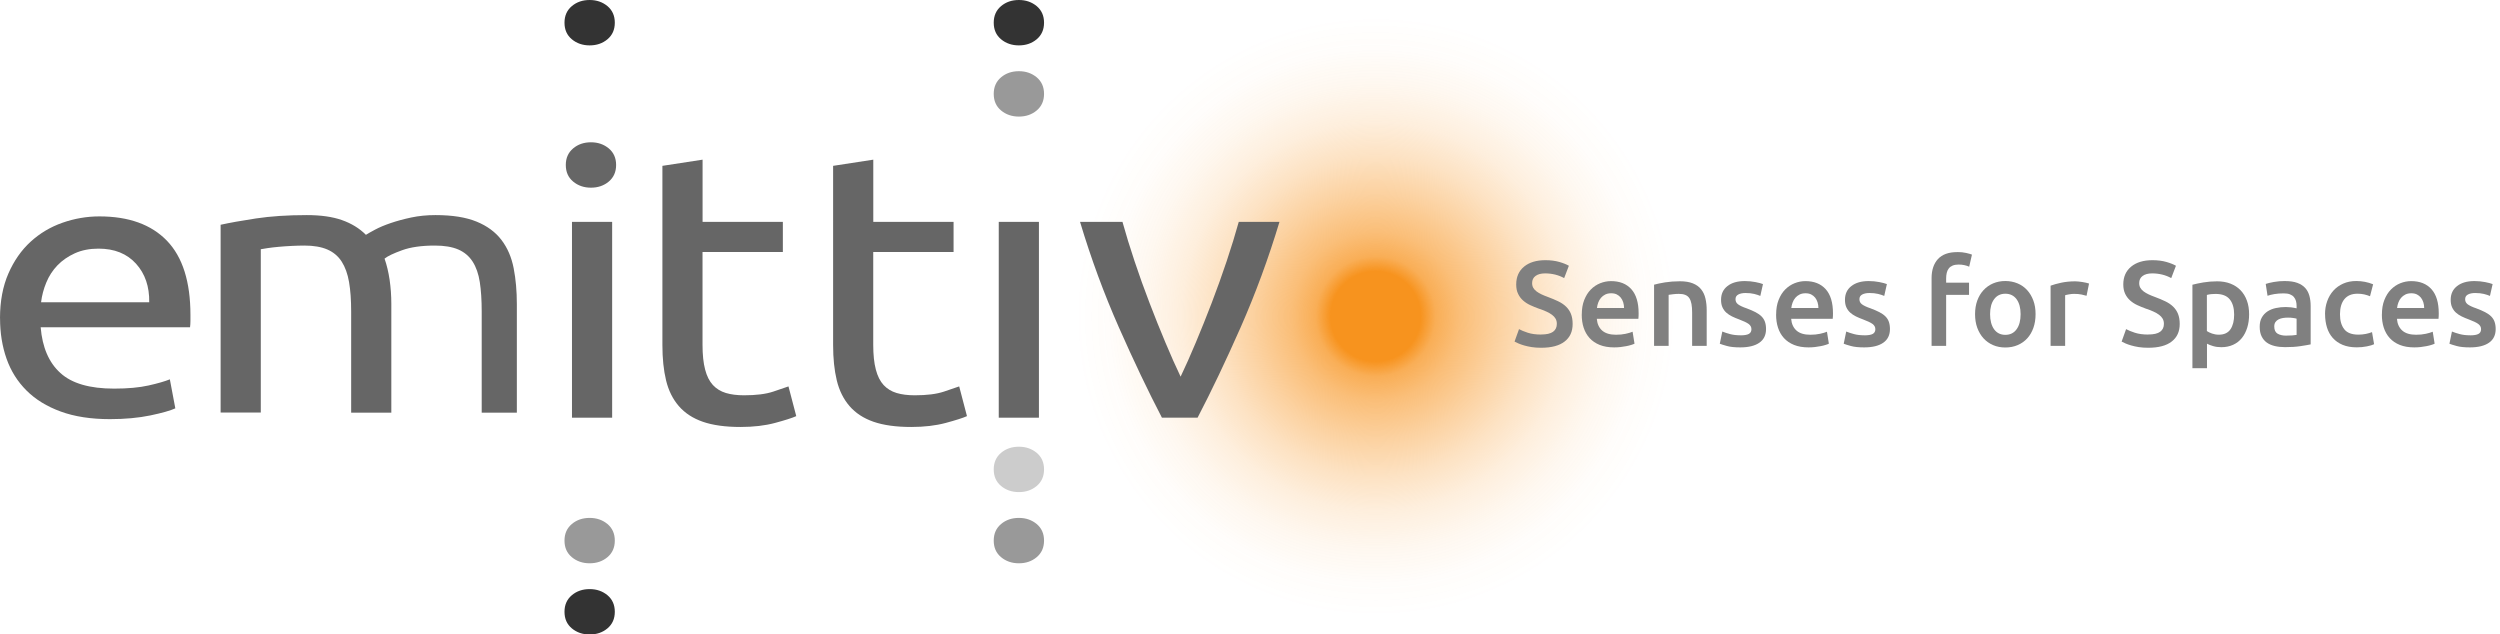 <?xml version="1.0" encoding="UTF-8"?>
<svg id="Layer_1" data-name="Layer 1" xmlns="http://www.w3.org/2000/svg" xmlns:xlink="http://www.w3.org/1999/xlink" viewBox="0 0 497.92 126.37">
  <defs>
    <style>
      .cls-1 {
        fill: #333;
      }

      .cls-2 {
        fill: gray;
      }

      .cls-3 {
        fill: url(#radial-gradient);
      }

      .cls-4 {
        fill: #999;
      }

      .cls-5 {
        fill: #ccc;
      }

      .cls-6 {
        fill: #666;
      }
    </style>
    <radialGradient id="radial-gradient" cx="268.61" cy="61.74" fx="268.61" fy="61.74" r="58.65" gradientTransform="translate(0 .03) scale(1.02)" gradientUnits="userSpaceOnUse">
      <stop offset=".15" stop-color="#f7931e"/>
      <stop offset=".2" stop-color="#f7931e" stop-opacity=".75"/>
      <stop offset=".28" stop-color="#f7931e" stop-opacity=".6"/>
      <stop offset=".41" stop-color="#f7931e" stop-opacity=".42"/>
      <stop offset=".53" stop-color="#f7931e" stop-opacity=".27"/>
      <stop offset=".65" stop-color="#f7931e" stop-opacity=".15"/>
      <stop offset=".77" stop-color="#f7931e" stop-opacity=".07"/>
      <stop offset=".89" stop-color="#f7931e" stop-opacity=".02"/>
      <stop offset="1" stop-color="#f7931e" stop-opacity="0"/>
    </radialGradient>
  </defs>
  <path class="cls-3" d="M274.79,123.19c-16.66,0-30.85-5.4-42.5-16.24-11.67-10.82-17.5-25.4-17.5-43.76s5.83-32.95,17.5-43.77c11.65-10.82,25.83-16.24,42.5-16.24s30.82,5.42,42.5,16.24c11.66,10.82,17.5,25.41,17.5,43.77s-5.84,32.94-17.5,43.76c-11.67,10.83-25.84,16.24-42.5,16.24Z"/>
  <g>
    <path class="cls-6" d="M0,63.41c0-3.41,.56-6.38,1.67-8.93,1.11-2.54,2.59-4.66,4.43-6.34,1.84-1.68,3.95-2.94,6.35-3.78,2.39-.84,4.84-1.26,7.35-1.26,5.85,0,10.33,1.62,13.45,4.85,3.12,3.24,4.68,8.16,4.68,14.78v1.15c0,.47-.03,.9-.08,1.3H8.1c.33,4,1.64,7.04,3.93,9.11,2.28,2.08,5.85,3.11,10.69,3.11,2.73,0,5.02-.21,6.89-.63,1.86-.42,3.27-.83,4.22-1.22l1.09,5.78c-.95,.44-2.6,.91-4.97,1.41-2.37,.49-5.05,.74-8.06,.74-3.79,0-7.06-.51-9.81-1.52-2.76-1.01-5.03-2.41-6.81-4.19-1.78-1.78-3.11-3.89-3.97-6.34-.86-2.45-1.29-5.12-1.29-8.04Zm29.72-3.22c.05-3.11-.82-5.67-2.63-7.67-1.81-2-4.3-3-7.47-3-1.78,0-3.35,.31-4.72,.93-1.36,.62-2.52,1.42-3.47,2.41-.95,.99-1.68,2.12-2.21,3.41-.53,1.28-.88,2.59-1.04,3.93H29.72Z"/>
    <path class="cls-6" d="M43.92,44.77c1.78-.39,4.13-.82,7.05-1.26s6.3-.67,10.14-.67c2.78,0,5.12,.33,7.01,1,1.89,.67,3.48,1.64,4.76,2.93,.39-.25,1-.59,1.84-1.04,.84-.45,1.86-.88,3.09-1.3,1.22-.42,2.59-.79,4.09-1.11,1.5-.32,3.11-.48,4.84-.48,3.34,0,6.06,.43,8.18,1.3,2.11,.86,3.77,2.09,4.97,3.67,1.2,1.58,2,3.46,2.42,5.63,.42,2.17,.63,4.54,.63,7.11v21.64h-7v-20.16c0-2.27-.13-4.22-.38-5.85s-.73-2.99-1.43-4.08c-.7-1.09-1.66-1.89-2.86-2.41-1.21-.52-2.76-.78-4.67-.78-2.64,0-4.81,.31-6.52,.93-1.71,.62-2.87,1.17-3.49,1.67,.45,1.28,.78,2.69,1.01,4.22,.22,1.53,.34,3.14,.34,4.82v21.64h-8v-20.16c0-2.27-.14-4.22-.42-5.85s-.77-2.99-1.47-4.08c-.7-1.09-1.66-1.89-2.86-2.41-1.21-.52-2.73-.78-4.58-.78-.79,0-1.63,.03-2.52,.07s-1.75,.11-2.57,.18c-.81,.07-1.56,.16-2.23,.26-.67,.1-1.12,.17-1.35,.22v32.53h-8V44.77Z"/>
    <path class="cls-6" d="M117.7,37.38c-1.39,0-2.58-.41-3.55-1.22-.98-.82-1.46-1.91-1.46-3.3s.49-2.48,1.46-3.3c.97-.82,2.16-1.22,3.55-1.22s2.57,.41,3.55,1.22c.97,.82,1.46,1.91,1.46,3.3s-.49,2.48-1.46,3.3c-.98,.82-2.16,1.22-3.55,1.22Z"/>
    <rect class="cls-6" x="113.92" y="44.19" width="8" height="39"/>
    <path class="cls-6" d="M139.92,44.19h16v6h-16v18.46c0,2,.17,3.65,.52,4.96,.34,1.31,.86,2.33,1.55,3.08,.69,.74,1.55,1.27,2.58,1.58s2.24,.46,3.61,.46c2.41,0,4.34-.24,5.81-.73,1.46-.49,2.48-.83,3.05-1.04l1.55,5.92c-.8,.36-2.21,.81-4.21,1.35-2.01,.54-4.3,.81-6.88,.81-3.04,0-5.55-.35-7.53-1.04-1.98-.69-3.57-1.73-4.77-3.12s-2.05-3.09-2.54-5.12c-.49-2.03-.73-4.37-.73-7.04V33.03l8-1.23v12.38Z"/>
    <path class="cls-6" d="M173.92,44.19h16v6h-16v18.46c0,2,.17,3.65,.52,4.96,.34,1.31,.86,2.33,1.55,3.08,.69,.74,1.55,1.27,2.58,1.58s2.24,.46,3.61,.46c2.41,0,4.34-.24,5.81-.73,1.46-.49,2.48-.83,3.05-1.04l1.55,5.92c-.8,.36-2.21,.81-4.21,1.35-2.01,.54-4.3,.81-6.88,.81-3.04,0-5.55-.35-7.53-1.04-1.98-.69-3.57-1.73-4.77-3.12s-2.05-3.09-2.54-5.12c-.49-2.03-.73-4.37-.73-7.04V33.03l8-1.23v12.38Z"/>
    <rect class="cls-6" x="198.92" y="44.19" width="8" height="39"/>
    <path class="cls-6" d="M254.83,44.19c-2.2,7.3-4.78,14.3-7.73,21-2.96,6.7-5.82,12.7-8.58,18h-7.1c-2.76-5.3-5.62-11.3-8.58-18-2.96-6.7-5.54-13.7-7.73-21h8.45c.68,2.45,1.48,5.06,2.41,7.84s1.91,5.53,2.96,8.25c1.04,2.73,2.1,5.36,3.17,7.91,1.07,2.55,2.08,4.83,3.04,6.83,.96-2,1.97-4.28,3.04-6.83,1.07-2.55,2.13-5.19,3.17-7.91,1.04-2.72,2.03-5.47,2.96-8.25s1.73-5.39,2.41-7.84h8.11Z"/>
    <path class="cls-4" d="M202.93,23.22c-1.39,0-2.58-.41-3.55-1.22-.98-.82-1.46-1.91-1.46-3.3s.49-2.48,1.46-3.3c.97-.82,2.16-1.22,3.55-1.22s2.57,.41,3.55,1.22c.97,.82,1.46,1.91,1.46,3.3s-.49,2.48-1.46,3.3c-.98,.82-2.16,1.22-3.55,1.22Z"/>
    <path class="cls-1" d="M117.44,9.04c-1.39,0-2.58-.41-3.55-1.22-.98-.82-1.46-1.91-1.46-3.3s.49-2.48,1.46-3.3c.97-.82,2.16-1.22,3.55-1.22s2.57,.41,3.55,1.22c.97,.82,1.46,1.91,1.46,3.3s-.49,2.48-1.46,3.3c-.98,.82-2.16,1.22-3.55,1.22Z"/>
    <path class="cls-1" d="M202.93,9.04c-1.39,0-2.58-.41-3.55-1.22-.98-.82-1.46-1.91-1.46-3.3s.49-2.48,1.46-3.3c.97-.82,2.16-1.22,3.55-1.22s2.57,.41,3.55,1.22c.97,.82,1.46,1.91,1.46,3.3s-.49,2.48-1.46,3.3c-.98,.82-2.16,1.22-3.55,1.22Z"/>
    <path class="cls-4" d="M117.44,112.19c-1.39,0-2.58-.41-3.55-1.22-.98-.82-1.46-1.91-1.46-3.3s.49-2.48,1.46-3.3c.97-.82,2.16-1.22,3.55-1.22s2.57,.41,3.55,1.22c.97,.82,1.46,1.91,1.46,3.3s-.49,2.48-1.46,3.3c-.98,.82-2.16,1.22-3.55,1.22Z"/>
    <path class="cls-5" d="M202.93,98.01c-1.39,0-2.58-.41-3.55-1.22-.98-.82-1.46-1.91-1.46-3.3s.49-2.48,1.46-3.3c.97-.82,2.16-1.22,3.55-1.22s2.57,.41,3.55,1.22c.97,.82,1.46,1.91,1.46,3.3s-.49,2.48-1.46,3.3c-.98,.82-2.16,1.22-3.55,1.22Z"/>
    <path class="cls-1" d="M117.44,126.37c-1.39,0-2.58-.41-3.55-1.22-.98-.82-1.46-1.91-1.46-3.3s.49-2.48,1.46-3.3c.97-.82,2.16-1.22,3.55-1.22s2.57,.41,3.55,1.22c.97,.82,1.46,1.91,1.46,3.3s-.49,2.48-1.46,3.3c-.98,.82-2.16,1.22-3.55,1.22Z"/>
    <path class="cls-4" d="M202.93,112.19c-1.39,0-2.58-.41-3.55-1.22-.98-.82-1.46-1.91-1.46-3.3s.49-2.48,1.46-3.3c.97-.82,2.16-1.22,3.55-1.22s2.57,.41,3.55,1.22c.97,.82,1.46,1.91,1.46,3.3s-.49,2.48-1.46,3.3c-.98,.82-2.16,1.22-3.55,1.22Z"/>
  </g>
  <g>
    <path class="cls-2" d="M306.95,66.62c1.09,0,1.88-.18,2.38-.55,.5-.37,.74-.89,.74-1.56,0-.4-.08-.75-.25-1.04-.17-.29-.41-.55-.72-.78-.31-.23-.69-.45-1.14-.65s-.96-.4-1.54-.59c-.58-.21-1.13-.44-1.67-.69-.54-.25-1.01-.56-1.42-.93-.41-.37-.74-.81-.98-1.32-.25-.51-.37-1.13-.37-1.85,0-1.51,.52-2.69,1.56-3.55,1.04-.86,2.46-1.29,4.25-1.29,1.04,0,1.96,.12,2.77,.35,.81,.23,1.44,.49,1.91,.76l-.94,2.46c-.54-.3-1.14-.54-1.79-.7s-1.32-.24-2-.24c-.82,0-1.45,.17-1.91,.51-.46,.34-.68,.81-.68,1.42,0,.37,.08,.69,.23,.95,.15,.26,.37,.5,.65,.71,.28,.21,.61,.4,.98,.58,.38,.18,.79,.35,1.24,.51,.78,.29,1.48,.58,2.1,.88,.62,.3,1.14,.65,1.56,1.06,.42,.41,.75,.89,.97,1.44,.22,.55,.34,1.22,.34,2.01,0,1.51-.53,2.68-1.6,3.5-1.06,.83-2.62,1.24-4.67,1.24-.69,0-1.32-.04-1.88-.13-.57-.09-1.07-.2-1.51-.33-.44-.13-.82-.26-1.14-.4-.32-.14-.58-.26-.77-.37l.89-2.48c.43,.24,1.02,.48,1.75,.72,.74,.24,1.62,.36,2.66,.36Z"/>
    <path class="cls-2" d="M315.04,62.65c0-1.11,.16-2.08,.49-2.91,.33-.83,.76-1.53,1.31-2.08,.54-.55,1.17-.97,1.87-1.25,.7-.28,1.42-.42,2.16-.42,1.73,0,3.08,.54,4.04,1.61,.97,1.08,1.45,2.68,1.45,4.81,0,.16,0,.34-.01,.54,0,.2-.02,.38-.04,.54h-8.28c.08,1.01,.44,1.79,1.07,2.35,.63,.55,1.55,.83,2.75,.83,.7,0,1.35-.06,1.93-.19,.58-.13,1.04-.26,1.38-.41l.38,2.38c-.16,.08-.38,.17-.66,.25-.28,.09-.6,.17-.96,.24s-.75,.13-1.16,.18c-.42,.05-.84,.07-1.27,.07-1.1,0-2.06-.16-2.88-.49-.82-.33-1.49-.79-2.02-1.37-.53-.58-.92-1.28-1.18-2.07-.26-.79-.38-1.66-.38-2.61Zm8.42-1.3c0-.4-.06-.78-.17-1.14-.11-.36-.28-.67-.49-.94-.22-.27-.48-.47-.79-.63-.31-.15-.68-.23-1.12-.23s-.84,.08-1.18,.25-.62,.39-.85,.66c-.23,.27-.41,.59-.54,.94-.13,.35-.22,.71-.26,1.08h5.4Z"/>
    <path class="cls-2" d="M329.44,56.7c.56-.16,1.29-.31,2.18-.46,.9-.14,1.89-.22,2.98-.22,1.02,0,1.88,.14,2.57,.42,.69,.28,1.24,.67,1.64,1.18,.41,.51,.7,1.12,.86,1.83,.17,.71,.25,1.5,.25,2.35v7.08h-2.9v-6.62c0-.67-.04-1.25-.13-1.72-.09-.47-.23-.86-.43-1.16-.2-.3-.47-.51-.82-.65-.34-.14-.76-.2-1.26-.2-.37,0-.75,.02-1.15,.07-.4,.05-.7,.09-.89,.12v10.16h-2.9v-12.18Z"/>
    <path class="cls-2" d="M346.62,66.79c.77,0,1.33-.09,1.68-.28s.53-.5,.53-.95c0-.42-.19-.76-.56-1.04-.38-.27-1-.57-1.86-.89-.53-.19-1.01-.4-1.45-.61-.44-.22-.82-.47-1.14-.76-.32-.29-.57-.64-.76-1.05s-.28-.91-.28-1.5c0-1.16,.42-2.07,1.27-2.73,.85-.67,2-1,3.46-1,.74,0,1.44,.07,2.11,.2s1.18,.27,1.51,.4l-.53,2.36c-.32-.14-.73-.28-1.22-.4-.5-.12-1.07-.18-1.73-.18-.59,0-1.07,.1-1.44,.3-.37,.2-.55,.51-.55,.93,0,.21,.04,.39,.11,.55,.07,.16,.2,.31,.37,.45,.18,.14,.41,.27,.7,.41,.29,.14,.64,.28,1.06,.42,.69,.26,1.27,.51,1.75,.76,.48,.25,.88,.53,1.19,.84,.31,.31,.54,.67,.68,1.07,.14,.4,.22,.88,.22,1.44,0,1.2-.44,2.11-1.33,2.73-.89,.62-2.16,.93-3.8,.93-1.1,0-1.99-.09-2.66-.28s-1.14-.33-1.42-.45l.5-2.43c.43,.18,.95,.35,1.55,.51,.6,.16,1.28,.24,2.05,.24Z"/>
    <path class="cls-2" d="M353.75,62.65c0-1.11,.16-2.08,.49-2.91,.33-.83,.76-1.53,1.31-2.08s1.17-.97,1.87-1.25c.7-.28,1.42-.42,2.16-.42,1.73,0,3.08,.54,4.04,1.61,.97,1.08,1.45,2.68,1.45,4.81,0,.16,0,.34-.01,.54,0,.2-.02,.38-.04,.54h-8.28c.08,1.01,.44,1.79,1.07,2.35s1.55,.83,2.75,.83c.7,0,1.35-.06,1.93-.19,.58-.13,1.04-.26,1.38-.41l.38,2.38c-.16,.08-.38,.17-.66,.25-.28,.09-.6,.17-.96,.24s-.75,.13-1.16,.18c-.42,.05-.84,.07-1.27,.07-1.1,0-2.06-.16-2.88-.49-.82-.33-1.49-.79-2.02-1.37-.53-.58-.92-1.28-1.18-2.07-.26-.79-.38-1.66-.38-2.61Zm8.42-1.3c0-.4-.06-.78-.17-1.14-.11-.36-.28-.67-.49-.94-.22-.27-.48-.47-.79-.63-.31-.15-.68-.23-1.12-.23s-.84,.08-1.18,.25-.62,.39-.85,.66c-.23,.27-.41,.59-.54,.94-.13,.35-.22,.71-.26,1.08h5.4Z"/>
    <path class="cls-2" d="M371.3,66.79c.77,0,1.33-.09,1.68-.28s.53-.5,.53-.95c0-.42-.19-.76-.56-1.04-.38-.27-1-.57-1.86-.89-.53-.19-1.01-.4-1.45-.61-.44-.22-.82-.47-1.14-.76-.32-.29-.57-.64-.76-1.05s-.28-.91-.28-1.5c0-1.16,.42-2.07,1.27-2.73,.85-.67,2-1,3.46-1,.74,0,1.44,.07,2.11,.2s1.18,.27,1.51,.4l-.53,2.36c-.32-.14-.73-.28-1.22-.4-.5-.12-1.07-.18-1.73-.18-.59,0-1.07,.1-1.44,.3-.37,.2-.55,.51-.55,.93,0,.21,.04,.39,.11,.55,.07,.16,.2,.31,.37,.45,.18,.14,.41,.27,.7,.41,.29,.14,.64,.28,1.06,.42,.69,.26,1.27,.51,1.75,.76,.48,.25,.88,.53,1.19,.84,.31,.31,.54,.67,.68,1.07,.14,.4,.22,.88,.22,1.44,0,1.2-.44,2.11-1.33,2.73-.89,.62-2.16,.93-3.8,.93-1.1,0-1.99-.09-2.66-.28s-1.14-.33-1.42-.45l.5-2.43c.43,.18,.95,.35,1.55,.51,.6,.16,1.28,.24,2.05,.24Z"/>
    <path class="cls-2" d="M389.82,50.2c.67,0,1.26,.06,1.78,.18,.51,.12,.9,.23,1.15,.33l-.55,2.41c-.27-.13-.59-.23-.95-.31-.36-.08-.75-.12-1.16-.12-.46,0-.86,.07-1.18,.2-.32,.14-.58,.32-.77,.57-.19,.24-.33,.53-.41,.88s-.12,.72-.12,1.12v.84h4.56v2.43h-4.56v10.16h-2.9v-13.48c0-1.62,.42-2.89,1.27-3.82,.85-.92,2.13-1.38,3.84-1.38Z"/>
    <path class="cls-2" d="M405.42,62.57c0,1-.14,1.9-.43,2.72-.29,.82-.7,1.52-1.22,2.09-.53,.58-1.16,1.03-1.91,1.35-.74,.32-1.56,.48-2.46,.48s-1.71-.16-2.45-.48c-.74-.32-1.37-.77-1.9-1.35-.53-.58-.94-1.28-1.24-2.09-.3-.82-.44-1.72-.44-2.72s.15-1.9,.44-2.71c.3-.81,.71-1.5,1.25-2.08s1.17-1.02,1.91-1.34c.74-.31,1.54-.47,2.42-.47s1.69,.16,2.44,.47,1.38,.76,1.91,1.34c.53,.58,.94,1.27,1.24,2.08,.3,.81,.44,1.71,.44,2.71Zm-2.98,0c0-1.25-.27-2.24-.8-2.97-.54-.73-1.28-1.1-2.24-1.1s-1.71,.37-2.24,1.1c-.54,.73-.8,1.72-.8,2.97s.27,2.27,.8,3.01c.54,.74,1.28,1.11,2.24,1.11s1.71-.37,2.24-1.11c.54-.74,.8-1.74,.8-3.01Z"/>
    <path class="cls-2" d="M415.57,58.91c-.24-.08-.57-.16-1-.25-.42-.09-.92-.13-1.48-.13-.32,0-.66,.03-1.02,.1-.36,.06-.61,.12-.76,.17v10.09h-2.9v-11.99c.56-.21,1.26-.41,2.1-.59,.84-.18,1.77-.28,2.8-.28,.19,0,.42,.01,.67,.04s.51,.06,.77,.1c.26,.04,.5,.09,.74,.14,.24,.06,.43,.11,.58,.16l-.5,2.46Z"/>
    <path class="cls-2" d="M427.86,66.62c1.09,0,1.88-.18,2.38-.55,.5-.37,.74-.89,.74-1.56,0-.4-.08-.75-.25-1.04-.17-.29-.41-.55-.72-.78-.31-.23-.69-.45-1.14-.65-.45-.2-.96-.4-1.54-.59-.58-.21-1.13-.44-1.67-.69-.54-.25-1.01-.56-1.42-.93-.41-.37-.74-.81-.98-1.32s-.37-1.13-.37-1.85c0-1.51,.52-2.69,1.56-3.55s2.46-1.29,4.25-1.29c1.04,0,1.96,.12,2.77,.35,.81,.23,1.44,.49,1.91,.76l-.94,2.46c-.54-.3-1.14-.54-1.79-.7-.65-.16-1.32-.24-2-.24-.82,0-1.45,.17-1.91,.51s-.68,.81-.68,1.42c0,.37,.08,.69,.23,.95,.15,.26,.37,.5,.65,.71,.28,.21,.61,.4,.98,.58,.38,.18,.79,.35,1.24,.51,.78,.29,1.48,.58,2.1,.88s1.14,.65,1.56,1.06,.75,.89,.97,1.44c.22,.55,.34,1.22,.34,2.01,0,1.51-.53,2.68-1.6,3.5-1.06,.83-2.62,1.24-4.67,1.24-.69,0-1.32-.04-1.88-.13-.57-.09-1.07-.2-1.51-.33-.44-.13-.82-.26-1.14-.4-.32-.14-.58-.26-.77-.37l.89-2.48c.43,.24,1.02,.48,1.75,.72,.74,.24,1.62,.36,2.66,.36Z"/>
    <path class="cls-2" d="M447.95,62.6c0,.96-.12,1.85-.37,2.65-.25,.8-.6,1.49-1.07,2.07-.46,.58-1.04,1.03-1.74,1.35-.7,.32-1.48,.48-2.36,.48-.59,0-1.14-.07-1.63-.22s-.9-.3-1.22-.48v4.89h-2.9v-16.63c.59-.16,1.32-.31,2.18-.46,.86-.14,1.78-.22,2.74-.22s1.88,.15,2.66,.46c.78,.31,1.45,.74,2,1.31,.55,.57,.98,1.26,1.27,2.07,.3,.81,.44,1.72,.44,2.73Zm-2.98,.05c0-1.3-.29-2.31-.88-3.03-.58-.72-1.52-1.08-2.82-1.08-.27,0-.56,.01-.85,.04s-.59,.08-.88,.16v7.2c.26,.18,.6,.34,1.02,.49,.42,.15,.88,.23,1.36,.23,1.06,0,1.83-.36,2.32-1.08,.49-.72,.73-1.69,.73-2.91Z"/>
    <path class="cls-2" d="M455.13,55.98c.96,0,1.77,.12,2.42,.36,.66,.24,1.18,.58,1.57,1.01,.39,.43,.67,.96,.84,1.58s.25,1.3,.25,2.03v7.63c-.45,.1-1.12,.21-2.03,.35-.9,.14-1.92,.2-3.06,.2-.75,0-1.44-.07-2.06-.22s-1.16-.38-1.6-.7c-.44-.32-.78-.74-1.03-1.25s-.37-1.15-.37-1.9,.14-1.33,.42-1.83c.28-.5,.66-.9,1.14-1.22,.48-.31,1.04-.54,1.67-.67,.63-.14,1.29-.2,1.98-.2,.32,0,.66,.02,1.01,.06s.73,.11,1.13,.2v-.48c0-.34-.04-.66-.12-.96-.08-.3-.22-.57-.42-.81s-.46-.41-.79-.54c-.33-.13-.74-.19-1.24-.19-.67,0-1.29,.05-1.85,.14-.56,.1-1.02,.21-1.37,.34l-.36-2.36c.37-.13,.9-.26,1.61-.39s1.46-.19,2.26-.19Zm.24,10.86c.9,0,1.58-.05,2.04-.14v-3.23c-.16-.05-.39-.1-.7-.14-.3-.05-.64-.07-1.01-.07-.32,0-.64,.02-.97,.07-.33,.05-.62,.14-.89,.27-.26,.13-.48,.31-.64,.54-.16,.23-.24,.53-.24,.88,0,.69,.22,1.17,.65,1.43,.43,.26,1.02,.4,1.75,.4Z"/>
    <path class="cls-2" d="M463.07,62.6c0-.93,.14-1.8,.43-2.61s.7-1.51,1.24-2.11c.54-.59,1.19-1.06,1.96-1.4,.77-.34,1.63-.51,2.59-.51,1.18,0,2.3,.22,3.36,.65l-.62,2.38c-.34-.14-.72-.26-1.14-.36-.42-.1-.88-.14-1.36-.14-1.14,0-2,.36-2.59,1.07s-.89,1.72-.89,3.02,.28,2.24,.84,2.97c.56,.73,1.5,1.09,2.83,1.09,.5,0,.98-.05,1.46-.14,.48-.1,.9-.22,1.25-.36l.41,2.41c-.32,.16-.8,.3-1.45,.43-.65,.13-1.32,.19-2,.19-1.07,0-2-.16-2.8-.49-.79-.33-1.45-.79-1.97-1.37-.52-.58-.91-1.28-1.16-2.09s-.38-1.69-.38-2.64Z"/>
    <path class="cls-2" d="M474.4,62.65c0-1.11,.16-2.08,.49-2.91,.33-.83,.76-1.53,1.31-2.08s1.17-.97,1.87-1.25c.7-.28,1.42-.42,2.16-.42,1.73,0,3.08,.54,4.04,1.61,.97,1.08,1.45,2.68,1.45,4.81,0,.16,0,.34-.01,.54,0,.2-.02,.38-.04,.54h-8.28c.08,1.01,.44,1.79,1.07,2.35s1.55,.83,2.75,.83c.7,0,1.35-.06,1.93-.19,.58-.13,1.04-.26,1.38-.41l.38,2.38c-.16,.08-.38,.17-.66,.25-.28,.09-.6,.17-.96,.24s-.75,.13-1.16,.18c-.42,.05-.84,.07-1.27,.07-1.1,0-2.06-.16-2.88-.49-.82-.33-1.49-.79-2.02-1.37-.53-.58-.92-1.28-1.18-2.07-.26-.79-.38-1.66-.38-2.61Zm8.42-1.3c0-.4-.06-.78-.17-1.14-.11-.36-.28-.67-.49-.94-.22-.27-.48-.47-.79-.63-.31-.15-.68-.23-1.12-.23s-.84,.08-1.18,.25-.62,.39-.85,.66c-.23,.27-.41,.59-.54,.94-.13,.35-.22,.71-.26,1.08h5.4Z"/>
    <path class="cls-2" d="M491.94,66.79c.77,0,1.33-.09,1.68-.28s.53-.5,.53-.95c0-.42-.19-.76-.56-1.04-.38-.27-1-.57-1.86-.89-.53-.19-1.01-.4-1.45-.61-.44-.22-.82-.47-1.14-.76-.32-.29-.57-.64-.76-1.05s-.28-.91-.28-1.5c0-1.16,.42-2.07,1.27-2.73,.85-.67,2-1,3.46-1,.74,0,1.44,.07,2.11,.2s1.18,.27,1.51,.4l-.53,2.36c-.32-.14-.73-.28-1.22-.4-.5-.12-1.07-.18-1.73-.18-.59,0-1.07,.1-1.44,.3-.37,.2-.55,.51-.55,.93,0,.21,.04,.39,.11,.55,.07,.16,.2,.31,.37,.45,.18,.14,.41,.27,.7,.41,.29,.14,.64,.28,1.06,.42,.69,.26,1.27,.51,1.75,.76,.48,.25,.88,.53,1.19,.84,.31,.31,.54,.67,.68,1.07,.14,.4,.22,.88,.22,1.44,0,1.2-.44,2.11-1.33,2.73-.89,.62-2.16,.93-3.8,.93-1.1,0-1.99-.09-2.66-.28s-1.14-.33-1.42-.45l.5-2.43c.43,.18,.95,.35,1.55,.51,.6,.16,1.28,.24,2.05,.24Z"/>
  </g>
</svg>